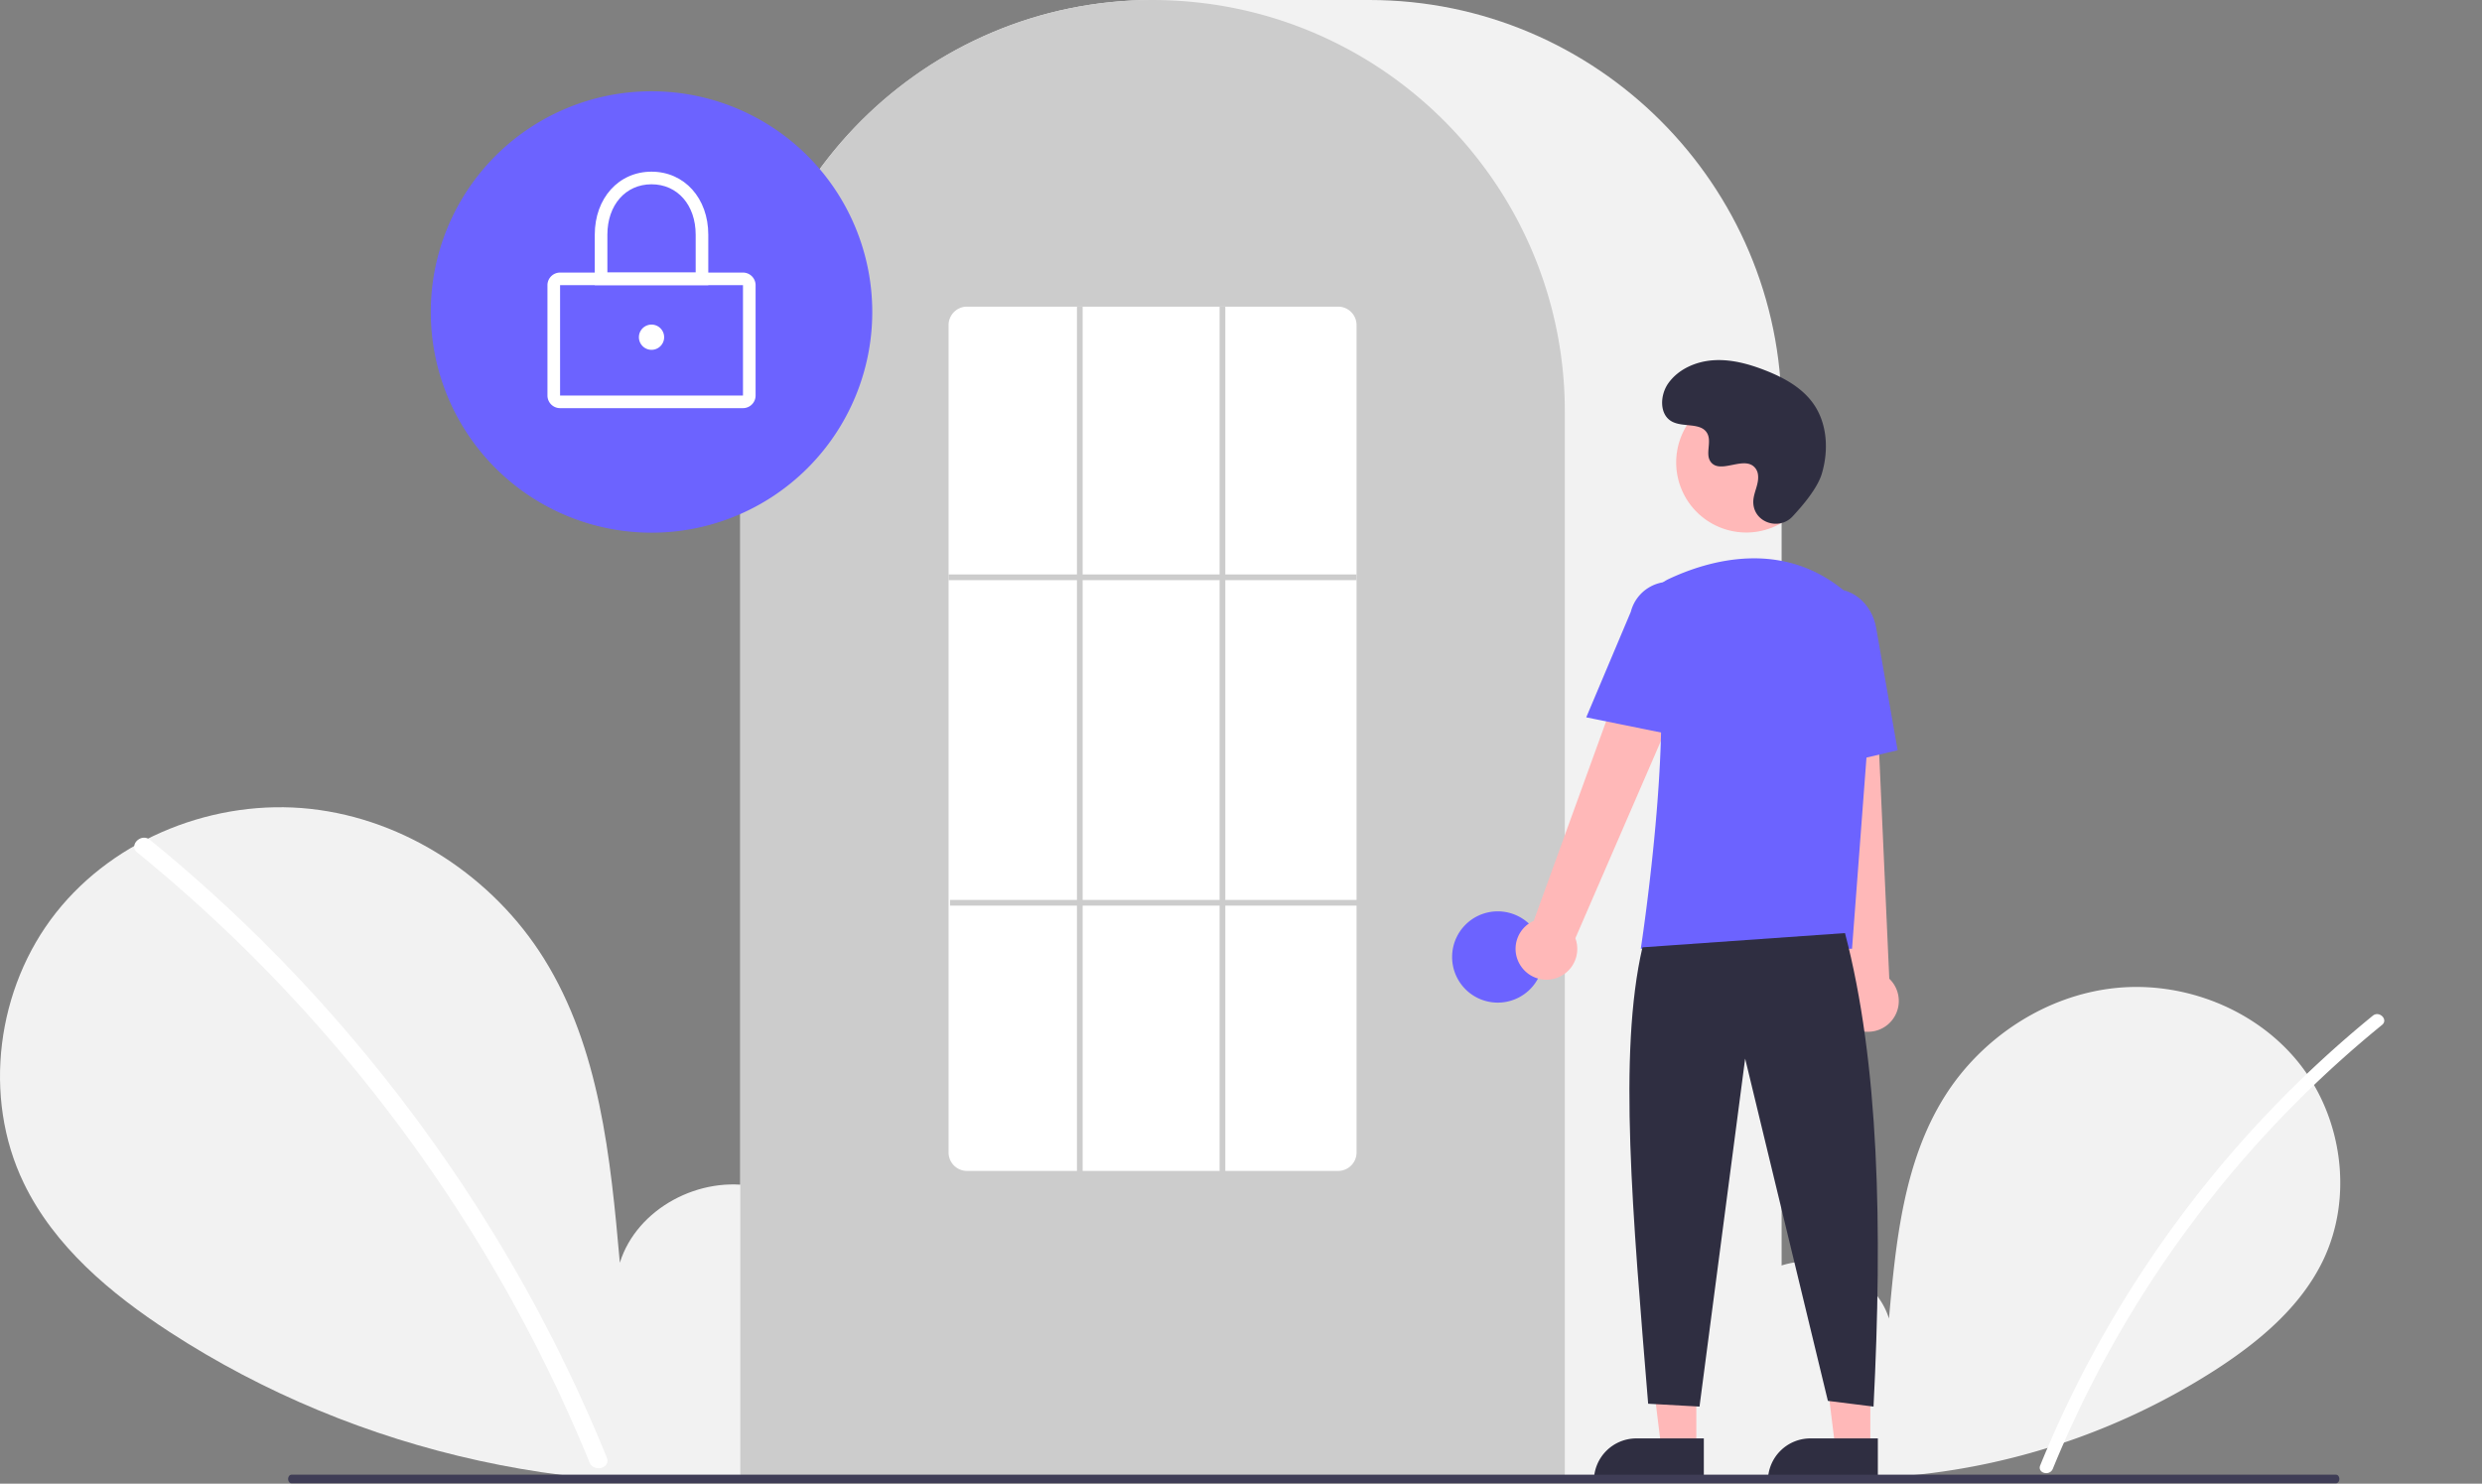 <svg xmlns="http://www.w3.org/2000/svg" xmlns:xlink="http://www.w3.org/1999/xlink" width="889.636" height="531.879" viewBox="0 0 889.636 531.879">
  <rect x="0" y="0" width="889.636" height="531.879" fill="#808080" stroke="none"/>
  <defs>
    <clipPath id="clip-path">
      <rect id="Retângulo_8" data-name="Retângulo 8" width="889.636" height="531.879" fill="#fff"/>
    </clipPath>
  </defs>
  <g id="hero" clip-path="url(#clip-path)">
    <path id="Caminho_2" data-name="Caminho 2" d="M616.781,516.269c-11.389-9.623-18.308-24.827-16.494-39.628s13.052-28.407,27.629-31.55,31.193,5.558,35.619,19.8c2.437-27.453,5.245-56.055,19.84-79.433,13.216-21.168,36.106-36.316,60.914-39.025s50.927,7.525,66.4,27.105,19.259,48.045,8.424,70.526c-7.983,16.561-22.689,28.885-38.1,38.911A245.876,245.876,0,0,1,612.848,519.76Z" transform="translate(13.542 7.809)" fill="#f2f2f2"/>
    <path id="Caminho_3" data-name="Caminho 3" d="M834.363,356.091A405.709,405.709,0,0,0,715.154,517.285c-1.137,2.786,3.387,4,4.512,1.244A401.208,401.208,0,0,1,837.671,359.4C840.008,357.5,836.679,354.2,834.363,356.091Z" transform="translate(16.137 8.024)" fill="#fff"/>
    <path id="Caminho_4" data-name="Caminho 4" d="M286.388,516.861c15.644-13.219,25.146-34.1,22.654-54.429S291.116,423.414,271.1,419.1s-42.844,7.633-48.925,27.19c-3.346-37.706-7.2-76.991-27.249-109.1-18.152-29.075-49.592-49.879-83.665-53.6s-69.948,10.335-91.2,37.229-26.453,65.992-11.57,96.867c10.964,22.745,31.163,39.673,52.327,53.444,67.52,43.936,151.278,62.259,230.976,50.53" transform="translate(0 6.387)" fill="#f2f2f2"/>
    <path id="Caminho_5" data-name="Caminho 5" d="M52.691,294.459a552.484,552.484,0,0,1,77,76.465A560.433,560.433,0,0,1,190.421,460.8a558.259,558.259,0,0,1,26,55.062c1.561,3.826-4.653,5.492-6.2,1.708a548.514,548.514,0,0,0-50.115-94.82A552.012,552.012,0,0,0,92.9,339.717,550.652,550.652,0,0,0,48.147,299c-3.208-2.613,1.362-7.135,4.544-4.544Z" transform="translate(1.062 6.629)" fill="#fff"/>
    <path id="Caminho_6" data-name="Caminho 6" d="M632.738,530.714H259.5V147.761C259.5,66.285,325.785,0,407.261,0h77.715c81.476,0,147.761,66.285,147.761,147.761Z" transform="translate(5.857)" fill="#f2f2f2"/>
    <path id="Caminho_7" data-name="Caminho 7" d="M555.023,530.714H259.5V147.761A146.614,146.614,0,0,1,287.719,60.9c.679-.925,1.356-1.838,2.053-2.742a147.742,147.742,0,0,1,31.449-30.524c.674-.491,1.352-.973,2.039-1.455a147.405,147.405,0,0,1,32.182-16.83c.676-.256,1.364-.513,2.052-.759a147.257,147.257,0,0,1,31.81-7.5c.673-.092,1.363-.164,2.053-.236a149.594,149.594,0,0,1,31.808,0c.688.072,1.378.144,2.059.237a147.231,147.231,0,0,1,31.8,7.5c.688.246,1.376.5,2.054.759A147.035,147.035,0,0,1,490.89,25.93c.687.472,1.374.954,2.052,1.437a149.249,149.249,0,0,1,18.8,15.915,147.628,147.628,0,0,1,13.012,14.879c.7.9,1.372,1.813,2.05,2.737a146.619,146.619,0,0,1,28.22,86.863Z" transform="translate(5.857 0)" fill="#ccc"/>
    <path id="Caminho_8" data-name="Caminho 8" d="M525.361,352.222A16.361,16.361,0,1,0,509,335.861,16.361,16.361,0,0,0,525.361,352.222Z" transform="translate(11.488 7.211)" fill="#6c63ff"/>
    <path id="Caminho_9" data-name="Caminho 9" d="M595.007,508.85H582.471l-5.965-48.355h18.5Z" transform="translate(13.012 10.394)" fill="#ffb8b8"/>
    <path id="Caminho_10" data-name="Caminho 10" d="M573.918,504.28H598.1V519.5h-39.4a15.222,15.222,0,0,1,15.223-15.223Z" transform="translate(12.61 11.382)" fill="#2f2e41"/>
    <path id="Caminho_11" data-name="Caminho 11" d="M656.007,508.85H643.471l-5.965-48.355h18.5Z" transform="translate(14.389 10.394)" fill="#ffb8b8"/>
    <path id="Caminho_12" data-name="Caminho 12" d="M634.918,504.28H659.1V519.5H619.7a15.222,15.222,0,0,1,15.223-15.223Z" transform="translate(13.987 11.382)" fill="#2f2e41"/>
    <path id="Caminho_13" data-name="Caminho 13" d="M533.14,341.62a10.984,10.984,0,0,1,4.612-16.2l42.617-117.46,20.97,11.444L552.679,331.652a11.044,11.044,0,0,1-19.539,9.968Z" transform="translate(11.99 4.694)" fill="#ffb8b8"/>
    <path id="Caminho_14" data-name="Caminho 14" d="M649.693,363.363a10.987,10.987,0,0,1-2.958-16.583l-13.2-124.251,23.864,1.09,5.487,122.218a11.045,11.045,0,0,1-13.191,17.527Z" transform="translate(14.299 5.023)" fill="#ffb8b8"/>
    <path id="Caminho_15" data-name="Caminho 15" d="M612.66,187.793a25.115,25.115,0,1,0-25.115-25.115A25.116,25.116,0,0,0,612.66,187.793Z" transform="translate(13.261 3.105)" fill="#ffb8b8"/>
    <path id="Caminho_16" data-name="Caminho 16" d="M650.851,335.708H575.133l.091-.59c.136-.88,13.495-88.39,3.642-117.019a12.077,12.077,0,0,1,6.206-14.912h0c14.083-6.631,41.115-14.8,63.931,5.02a28.877,28.877,0,0,1,9.674,23.924Z" transform="translate(12.981 4.418)" fill="#6c63ff"/>
    <path id="Caminho_17" data-name="Caminho 17" d="M590.106,259.475l-34.088-6.916L572,214.693a14.313,14.313,0,0,1,27.718,7.156Z" transform="translate(12.55 4.604)" fill="#6c63ff"/>
    <path id="Caminho_18" data-name="Caminho 18" d="M632.1,272.258l-2.049-46.978c-1.554-8.832,3.5-17.18,11.277-18.544S656.7,211.5,658.261,220.4l7.7,43.9Z" transform="translate(14.214 4.662)" fill="#6c63ff"/>
    <path id="Caminho_19" data-name="Caminho 19" d="M648.422,327.119c12.184,46.4,13.512,105.4,10.226,169.747l-16.361-2.045L612.632,372.112,596.271,496.866l-18.406-1.023c-5.5-67.52-10.852-125.486-2.045-163.611Z" transform="translate(12.891 7.383)" fill="#2f2e41"/>
    <path id="Caminho_20" data-name="Caminho 20" d="M629.32,182.342c-4.685,4.991-13.386,2.312-14-4.506a8.191,8.191,0,0,1,.01-1.591c.315-3.02,2.059-5.762,1.642-8.951a4.7,4.7,0,0,0-.859-2.2c-3.734-5-12.5,2.236-16.023-2.291-2.161-2.775.379-7.145-1.278-10.246-2.188-4.094-8.67-2.075-12.735-4.316-4.523-2.5-4.252-9.434-1.275-13.654,3.631-5.148,10-7.894,16.282-8.29s12.53,1.3,18.4,3.591c6.668,2.6,13.28,6.19,17.384,12.053,4.991,7.131,5.471,16.717,2.976,25.055C638.328,172.071,633.146,178.266,629.32,182.342Z" transform="translate(13.15 2.849)" fill="#2f2e41"/>
    <path id="Caminho_21" data-name="Caminho 21" d="M835.049,520.068H102.178a1.067,1.067,0,0,1-.833-.451,1.874,1.874,0,0,1,0-2.166,1.067,1.067,0,0,1,.833-.451H835.049a1.068,1.068,0,0,1,.834.451,1.874,1.874,0,0,1,0,2.166A1.068,1.068,0,0,1,835.049,520.068Z" transform="translate(2.28 11.669)" fill="#3f3d56"/>
    <path id="Caminho_22" data-name="Caminho 22" d="M472.081,417.339H339.147a6.613,6.613,0,0,1-6.647-6.56V114.06a6.613,6.613,0,0,1,6.647-6.56H472.081a6.613,6.613,0,0,1,6.647,6.56V410.779a6.613,6.613,0,0,1-6.647,6.56Z" transform="translate(7.505 2.426)" fill="#fff"/>
    <path id="Caminho_23" data-name="Caminho 23" d="M478.728,201.39H332.5v2.045H478.728Z" transform="translate(7.505 4.545)" fill="#ccc"/>
    <path id="Caminho_24" data-name="Caminho 24" d="M479.228,315.5H333v2.045H479.228Z" transform="translate(7.516 7.121)" fill="#ccc"/>
    <path id="Caminho_25" data-name="Caminho 25" d="M379.545,107.5H377.5V418.361h2.045Z" transform="translate(8.52 2.426)" fill="#ccc"/>
    <path id="Caminho_26" data-name="Caminho 26" d="M429.545,107.5H427.5V418.361h2.045Z" transform="translate(9.649 2.426)" fill="#ccc"/>
    <path id="Caminho_27" data-name="Caminho 27" d="M230.121,190.243A79.121,79.121,0,1,0,151,111.121,79.121,79.121,0,0,0,230.121,190.243Z" transform="translate(3.408 0.722)" fill="#6c63ff"/>
    <path id="Caminho_28" data-name="Caminho 28" d="M261.978,144.162H196.42a4.528,4.528,0,0,1-4.522-4.522v-39.56a4.527,4.527,0,0,1,4.522-4.521h65.558a4.525,4.525,0,0,1,4.521,4.521v39.56a4.526,4.526,0,0,1-4.521,4.522ZM196.42,100.079v39.56h65.561l0-39.56Z" transform="translate(4.331 2.157)" fill="#fff"/>
    <path id="Caminho_29" data-name="Caminho 29" d="M249.17,100.878H208.479V82.793c0-13.1,8.557-22.606,20.345-22.606s20.346,9.507,20.346,22.606ZM213,96.357h31.649V82.793c0-10.648-6.507-18.085-15.824-18.085S213,72.145,213,82.793Z" transform="translate(4.705 1.358)" fill="#fff"/>
    <path id="Caminho_30" data-name="Caminho 30" d="M228.475,122.84a4.521,4.521,0,1,0-4.521-4.522A4.522,4.522,0,0,0,228.475,122.84Z" transform="translate(5.055 2.568)" fill="#fff"/>
  </g>
</svg>
